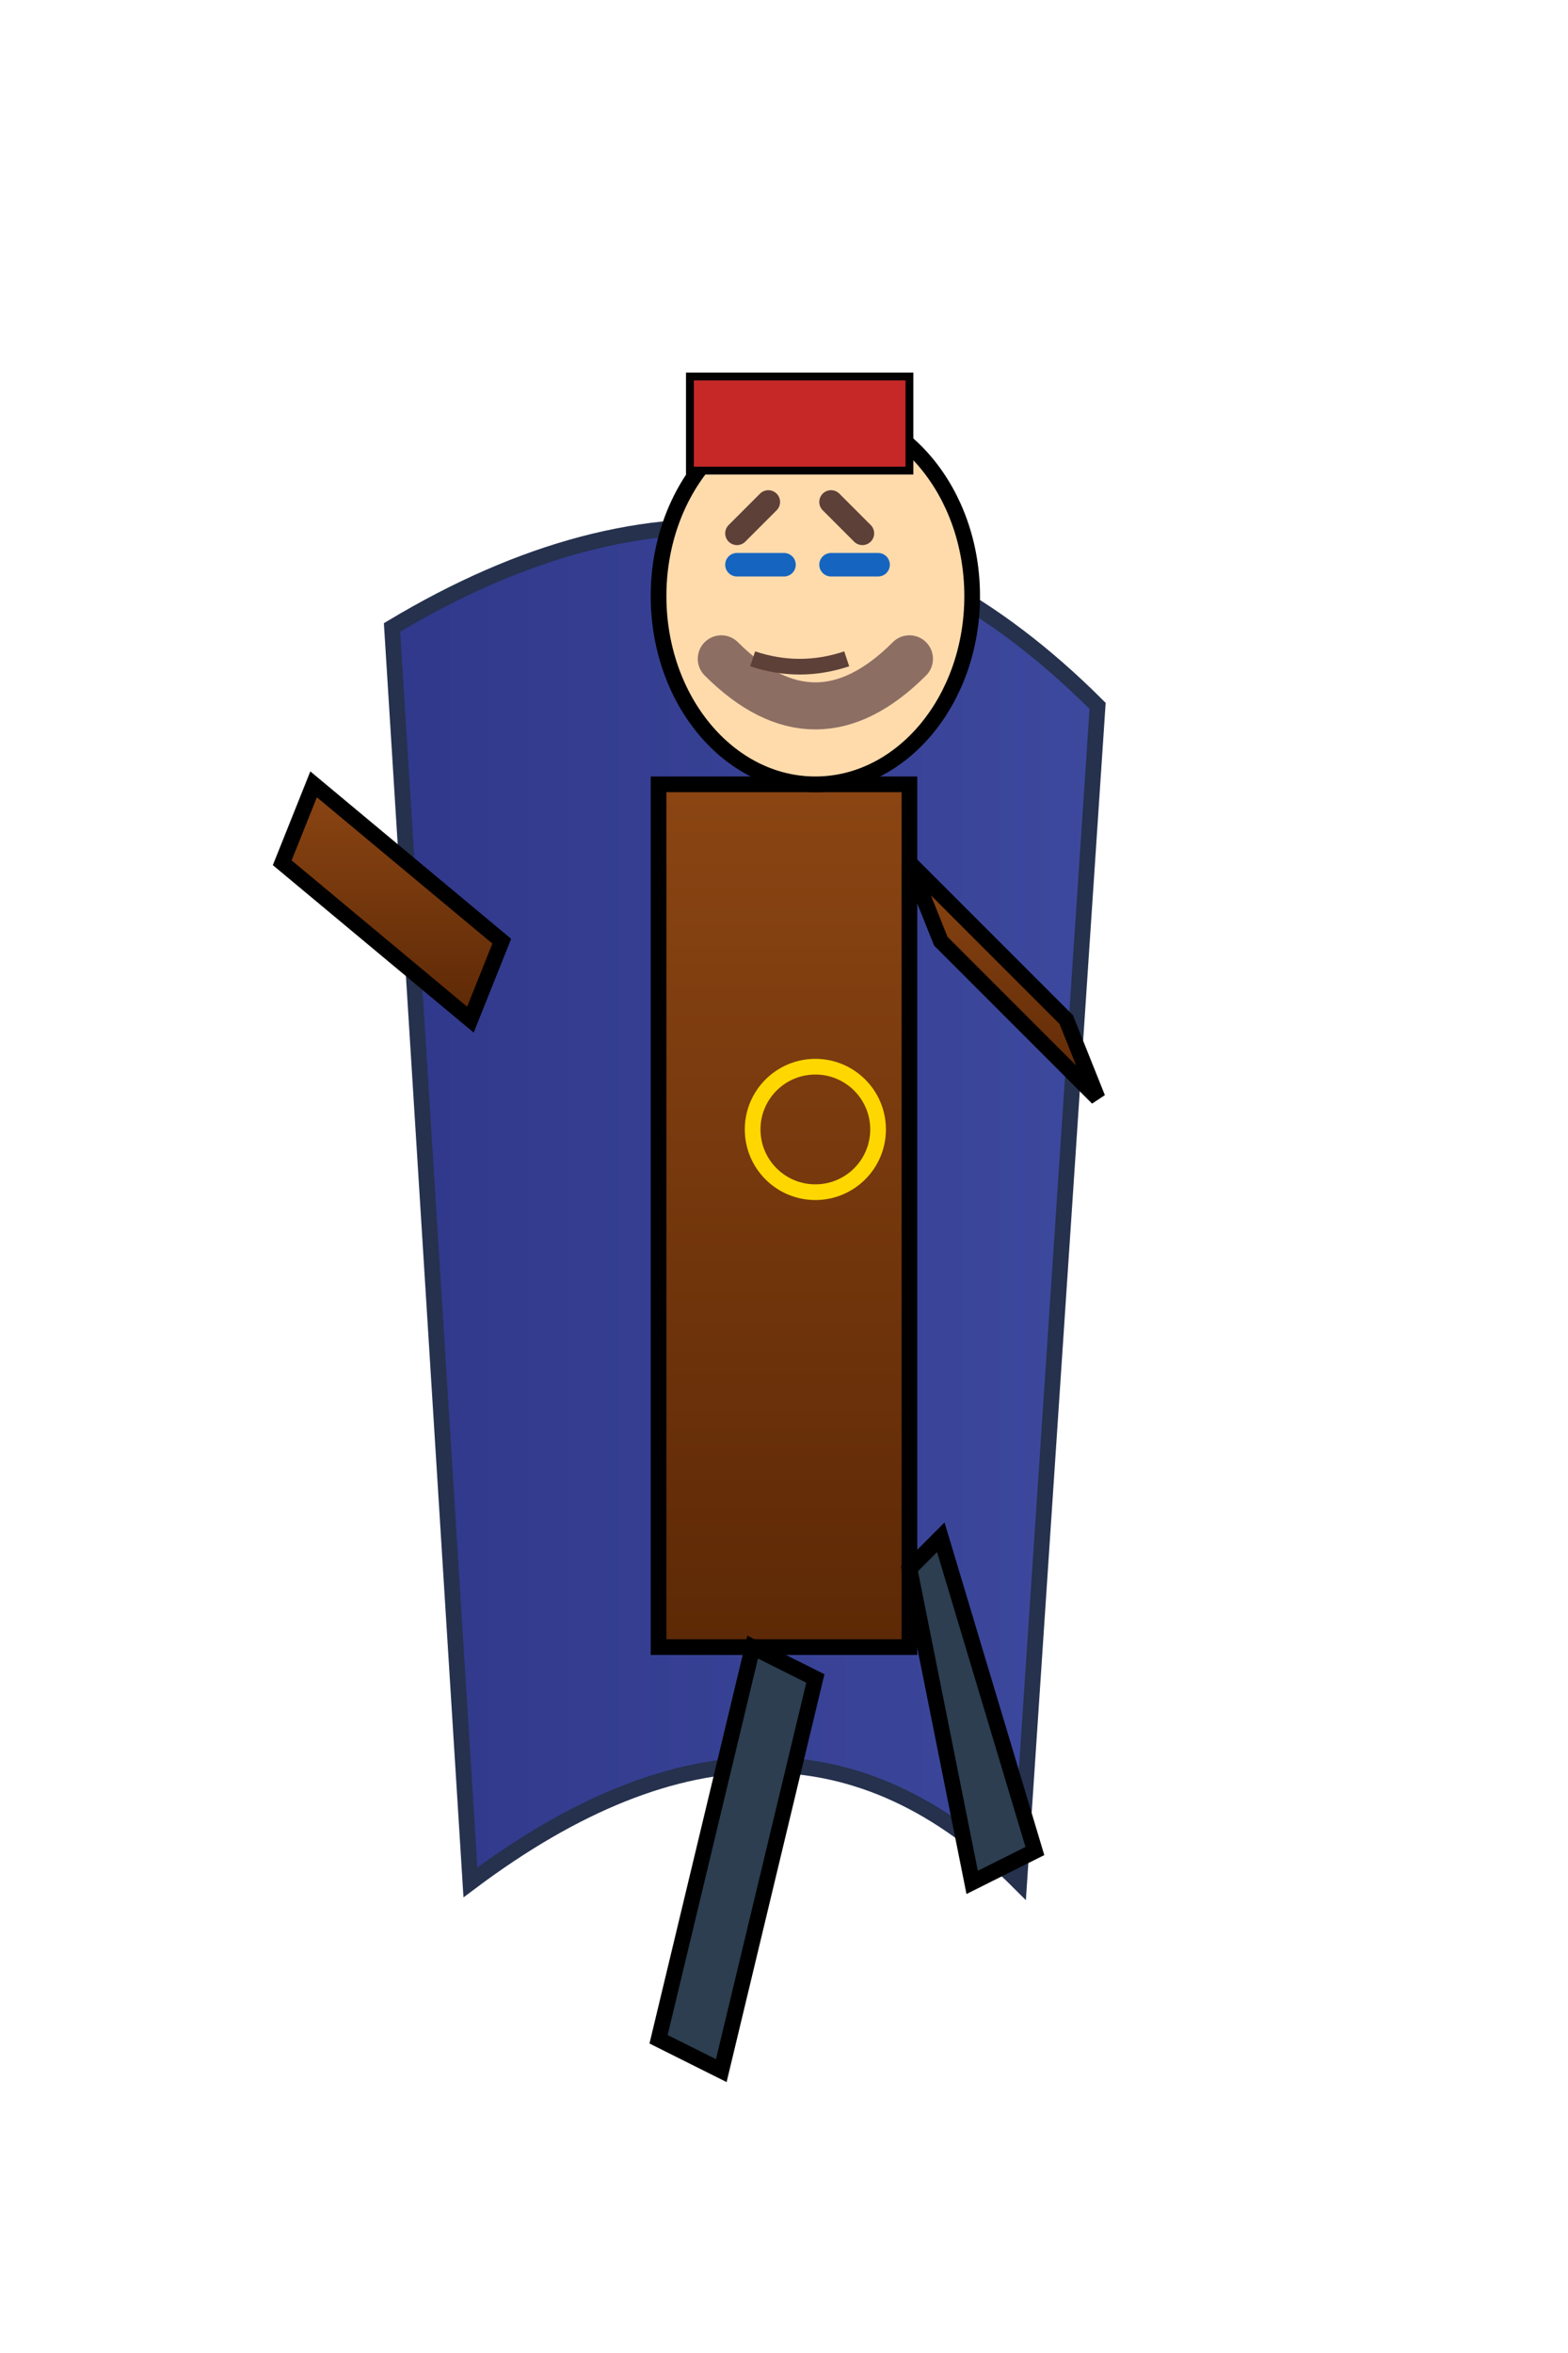 <svg width="200" height="300" viewBox="0 0 100 150" xmlns="http://www.w3.org/2000/svg">
  <defs>
    <linearGradient id="runLeftBody" x1="0%" y1="0%" x2="0%" y2="100%">
      <stop offset="0%" stop-color="#8B4513"/>
      <stop offset="100%" stop-color="#5D2906"/>
    </linearGradient>
    <linearGradient id="runLeftCloak">
      <stop offset="0%" stop-color="#1A237E"/>
      <stop offset="100%" stop-color="#283593"/>
    </linearGradient>
  </defs>

  <!-- Плащ (развевается в другую сторону) -->
  <path d="M 25 40 Q 50 25 70 45 L 65 120 Q 50 105 30 120 Z" 
        fill="url(#runLeftCloak)" opacity="0.9" stroke="#0D1B3A" stroke-width="1">
    <animate attributeName="d" 
             dur="0.6s" 
             repeatCount="indefinite"
             values="M 25 40 Q 50 25 70 45 L 65 120 Q 50 105 30 120 Z;
                     M 30 35 Q 55 20 75 40 L 70 115 Q 55 100 35 115 Z;
                     M 25 40 Q 50 25 70 45 L 65 120 Q 50 105 30 120 Z"/>
  </path>

  <!-- Тело (наклон вперед) -->
  <rect x="42" y="50" width="16" height="55" fill="url(#runLeftBody)" stroke="#000" stroke-width="1">
    <animate attributeName="x" values="42;44;42" dur="0.6s" repeatCount="indefinite"/>
    <animate attributeName="height" values="55;53;55" dur="0.6s" repeatCount="indefinite"/>
  </rect>

  <!-- Голова (наклон вперед) -->
  <ellipse cx="52" cy="38" rx="10" ry="12" fill="#FFDBAC" stroke="#000" stroke-width="1">
    <animate attributeName="cx" values="52;54;52" dur="0.6s" repeatCount="indefinite"/>
  </ellipse>

  <!-- Борода -->
  <path d="M 46 42 Q 52 48 58 42" stroke="#8D6E63" stroke-width="3" stroke-linecap="round" fill="none">
    <animate attributeName="d" 
             dur="0.6s" 
             repeatCount="indefinite"
             values="M 46 42 Q 52 48 58 42;
                     M 48 42 Q 54 47 60 42;
                     M 46 42 Q 52 48 58 42"/>
  </path>

  <!-- Шапка -->
  <rect x="44" y="24" width="14" height="6" fill="#C62828" stroke="#000" stroke-width="0.5">
    <animate attributeName="x" values="44;46;44" dur="0.6s" repeatCount="indefinite"/>
  </rect>

  <!-- Лицо (сосредоточенное) -->
  <line x1="47" y1="36" x2="50" y2="36" stroke="#1565C0" stroke-width="1.5" stroke-linecap="round"/>
  <line x1="53" y1="36" x2="56" y2="36" stroke="#1565C0" stroke-width="1.5" stroke-linecap="round"/>
  
  <path d="M 47 34 L 49 32" stroke="#5D4037" stroke-width="1.5" stroke-linecap="round"/>
  <path d="M 55 34 L 53 32" stroke="#5D4037" stroke-width="1.5" stroke-linecap="round"/>
  
  <path d="M 48 42 Q 51 43 54 42" stroke="#5D4037" stroke-width="1" fill="none"/>

  <!-- Руки в беге (зеркально) -->
  <!-- Левая рука (сзади) -->
  <path d="M 32 60 L 20 50 L 18 55 L 30 65 Z" fill="url(#runLeftBody)" stroke="#000" stroke-width="1">
    <animate attributeName="d" 
             dur="0.6s" 
             repeatCount="indefinite"
             values="M 32 60 L 20 50 L 18 55 L 30 65 Z;
                     M 34 58 L 22 48 L 20 53 L 32 63 Z;
                     M 32 60 L 20 50 L 18 55 L 30 65 Z"/>
  </path>

  <!-- Правая рука (впереди) -->
  <path d="M 58 55 L 68 65 L 70 70 L 60 60 Z" fill="url(#runLeftBody)" stroke="#000" stroke-width="1">
    <animate attributeName="d" 
             dur="0.6s" 
             repeatCount="indefinite"
             values="M 58 55 L 68 65 L 70 70 L 60 60 Z;
                     M 60 53 L 70 63 L 72 68 L 62 58 Z;
                     M 58 55 L 68 65 L 70 70 L 60 60 Z"/>
  </path>

  <!-- Ноги в беге (зеркально) -->
  <!-- Опорная нога (левая) -->
  <path d="M 48 105 L 42 130 L 46 132 L 52 107 Z" fill="#2C3E50" stroke="#000" stroke-width="1">
    <animate attributeName="d" 
             dur="0.3s" 
             repeatCount="indefinite"
             values="M 48 105 L 42 130 L 46 132 L 52 107 Z;
                     M 50 103 L 44 128 L 48 130 L 54 105 Z;
                     M 48 105 L 42 130 L 46 132 L 52 107 Z"/>
  </path>

  <!-- Замахивающаяся нога (правая) -->
  <path d="M 58 100 L 62 120 L 66 118 L 60 98 Z" fill="#2C3E50" stroke="#000" stroke-width="1">
    <animate attributeName="d" 
             dur="0.6s" 
             repeatCount="indefinite"
             values="M 58 100 L 62 120 L 66 118 L 60 98 Z;
                     M 56 95 L 60 115 L 64 113 L 58 93 Z;
                     M 54 100 L 58 120 L 62 118 L 56 98 Z;
                     M 58 100 L 62 120 L 66 118 L 60 98 Z"/>
  </path>

  <!-- Оберег -->
  <circle cx="52" cy="72" r="4" fill="none" stroke="#FFD700" stroke-width="1">
    <animate attributeName="cx" values="52;54;52" dur="0.6s" repeatCount="indefinite"/>
  </circle>

</svg>